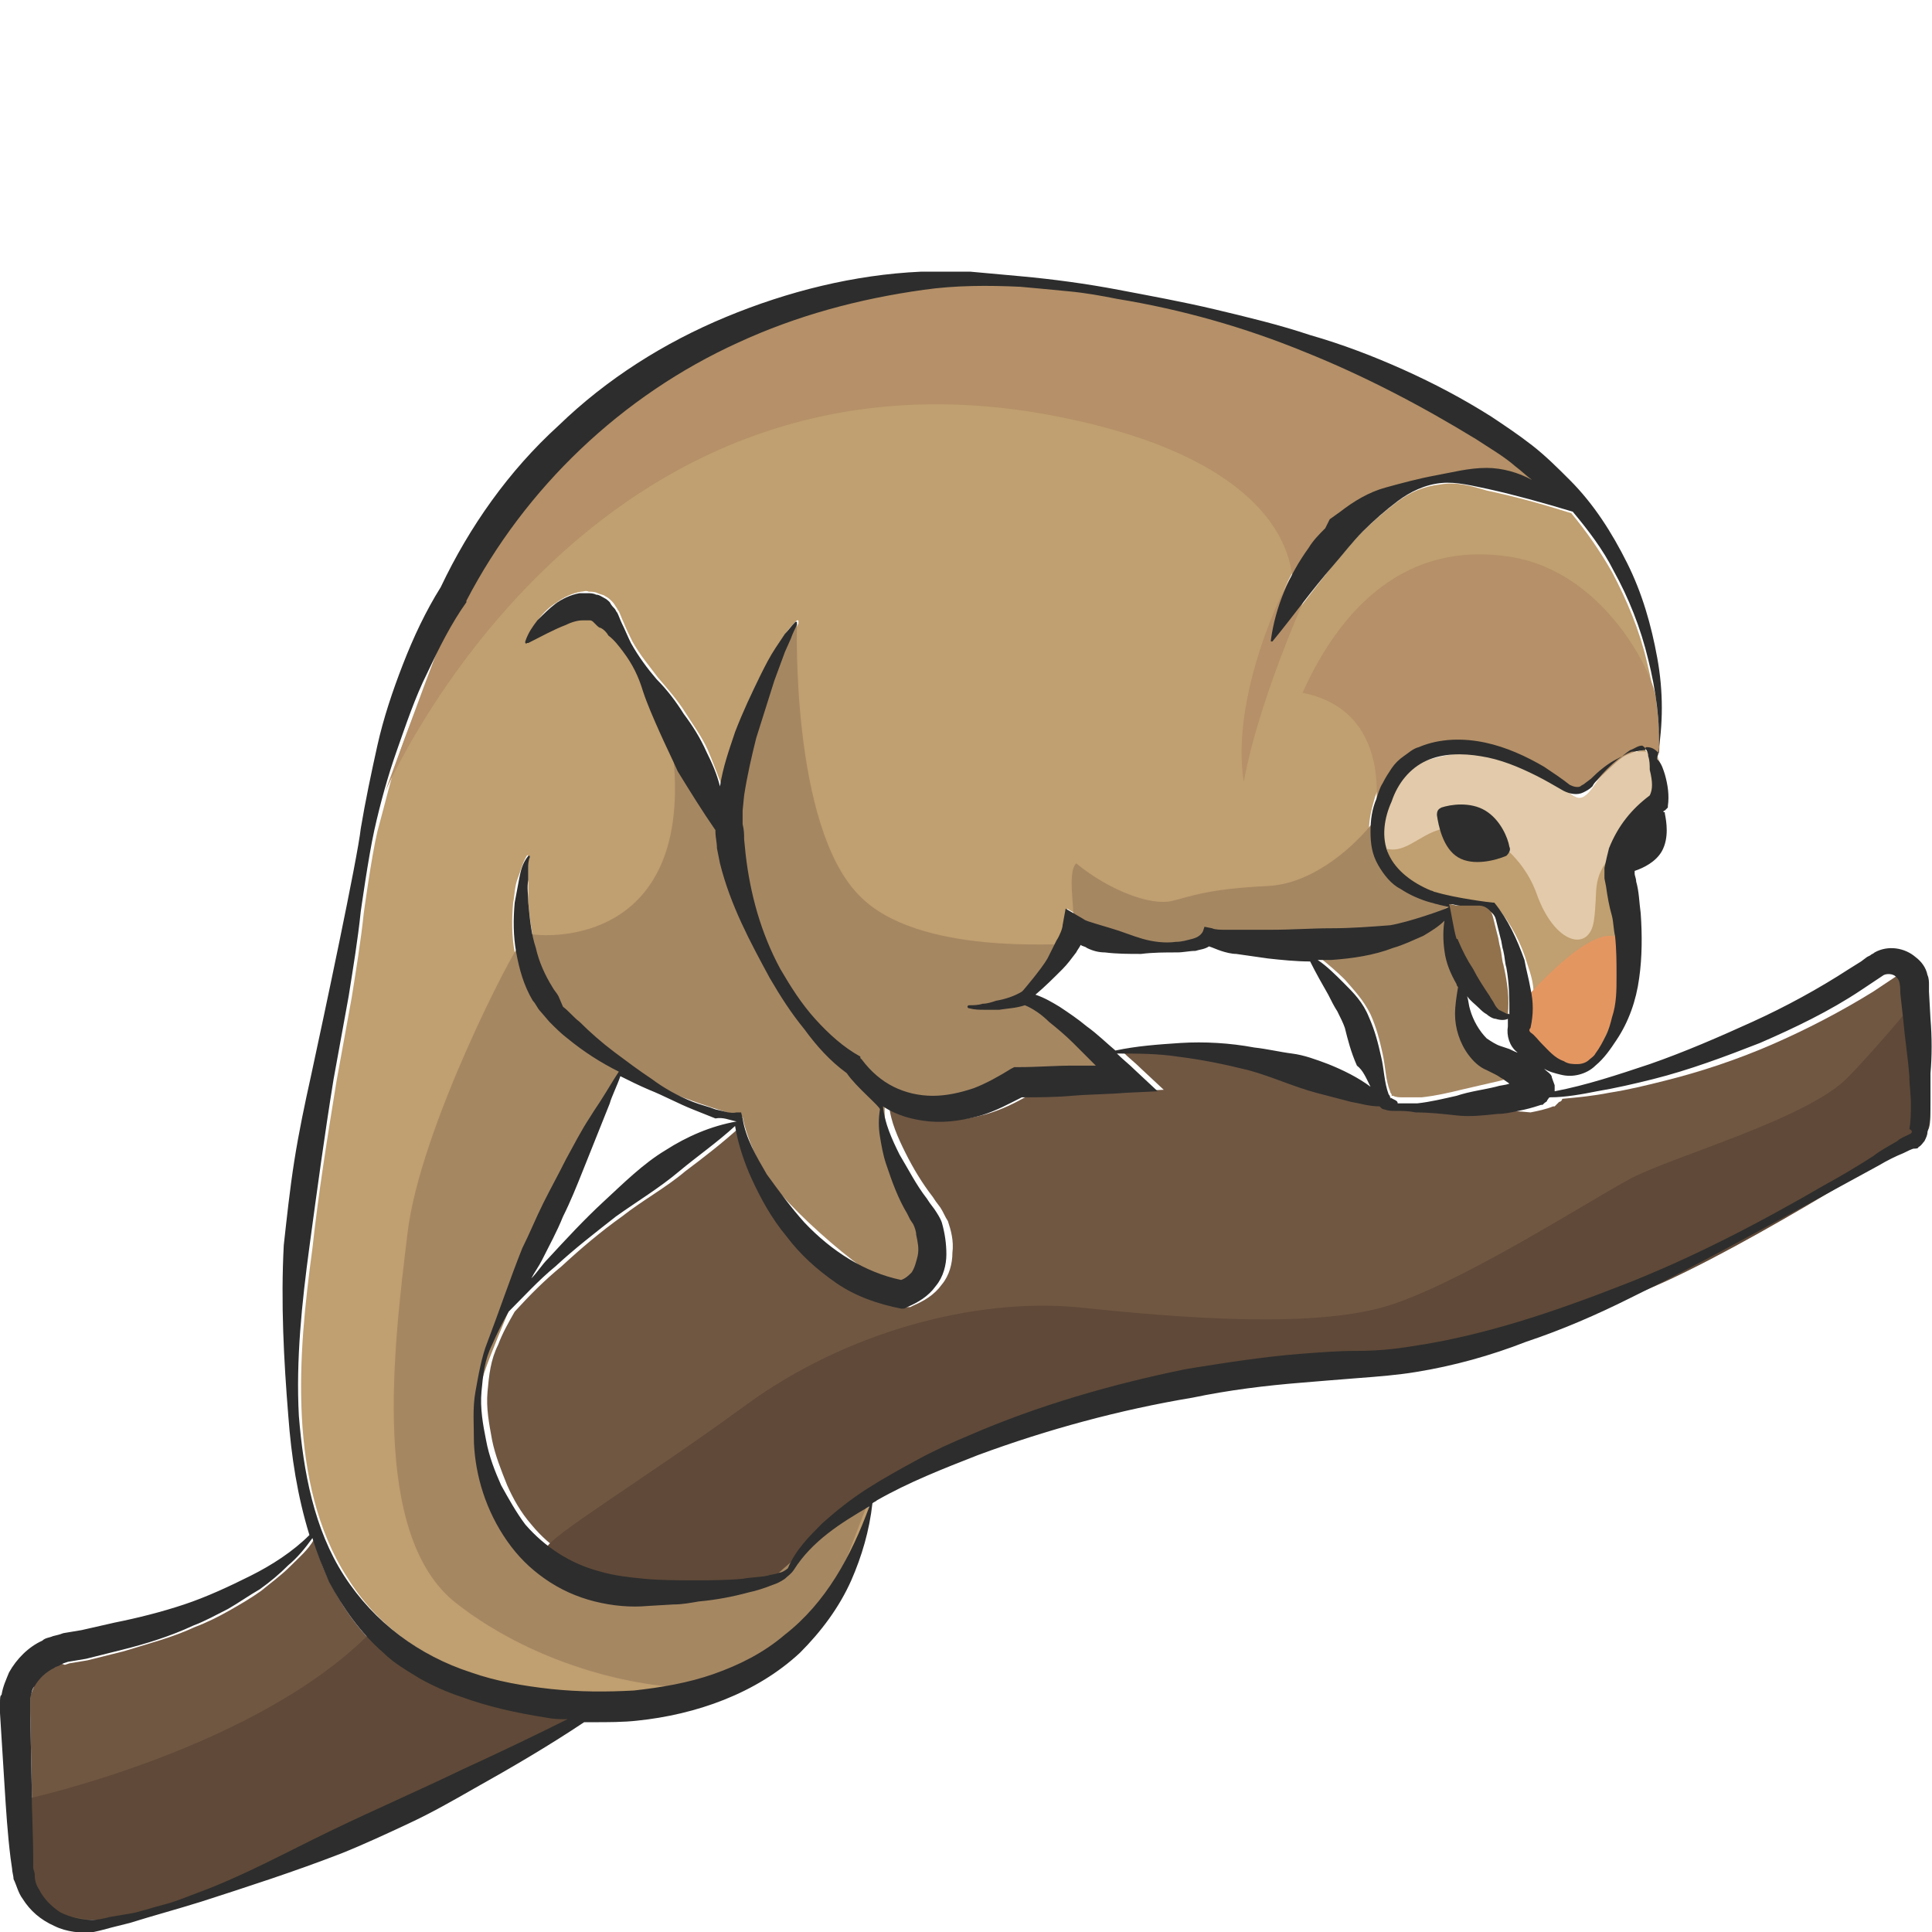 <?xml version="1.0" encoding="utf-8"?>
<!-- Generator: Adobe Illustrator 23.0.0, SVG Export Plug-In . SVG Version: 6.00 Build 0)  -->
<svg version="1.1" id="Layer_1" xmlns="http://www.w3.org/2000/svg" xmlns:xlink="http://www.w3.org/1999/xlink" x="0px" y="0px"
	 viewBox="0 0 128 128" style="enable-background:new 0 0 128 128;" xml:space="preserve">
<style type="text/css">
	.st0{fill:#D3B48C;}
	.st1{fill:#705742;}
	.st2{fill:#C09F70;}
	.st3{fill:#A58762;}
	.st4{fill:#E2CAAA;}
	.st5{fill:#E49661;}
	.st6{fill:#2D2D2D;}
	.st7{fill:#604938;}
	.st8{fill:#B59068;}
	.st9{fill:#91724D;}
</style>
<g>
	<path class="st0" d="M126.7,75.1c0,0,0.1,0,0.1,0C126.8,75,126.7,75.1,126.7,75.1C126.7,75.1,126.7,75.1,126.7,75.1z"/>
	<path class="st1" d="M2,113.4l0.1,4.9c0,1.6,0.1,3.2,0.1,4.9l0,0.5c0,0.2,0,0.3,0.1,0.5c0.1,0.3,0.2,0.7,0.3,1
		c0.3,0.6,0.8,1.1,1.4,1.5c0.6,0.4,1.3,0.6,2.1,0.5c0.4,0,0.8-0.1,1.2-0.2l1.2-0.2c0.8-0.2,1.6-0.4,2.3-0.6c0.8-0.2,1.5-0.5,2.3-0.8
		c3-1.1,5.9-2.7,8.8-4.1c2.9-1.4,5.8-2.8,8.8-4.1c2.3-1.1,4.6-2.1,7-3.2c-0.5,0-0.9-0.1-1.4-0.1c-1.9-0.2-3.9-0.7-5.7-1.4
		c-0.9-0.3-1.8-0.8-2.7-1.2c-0.9-0.5-1.7-1.1-2.4-1.7c-1.5-1.3-2.7-2.9-3.6-4.7c-0.5-0.9-0.8-1.9-1.1-2.9c-0.4,0.7-1,1.2-1.6,1.8
		c-0.6,0.6-1.3,1.1-1.9,1.6c-0.7,0.5-1.4,0.9-2.1,1.3c-0.7,0.4-1.5,0.8-2.3,1.1c-1.5,0.7-3.1,1.1-4.7,1.6c-0.8,0.2-1.6,0.4-2.4,0.6
		l-1.2,0.2l-0.3,0.1L4,110.2c-0.1,0-0.3,0.1-0.4,0.2c-0.5,0.3-1,0.7-1.3,1.2c-0.1,0.3-0.2,0.5-0.3,0.8c0,0.1,0,0.3,0,0.4l0,0.2
		L2,113.4z"/>
	<path class="st2" d="M109.1,43.8c-0.5-2.1-1.3-4-2.3-5.9c-0.8-1.4-1.7-2.7-2.7-3.9c-1.9-0.6-3.7-1.1-5.6-1.5c-1-0.3-2-0.6-3.1-0.4
		c-1,0.1-2,0.5-2.9,1.2c-0.8,0.6-1.6,1.3-2.3,2c-0.7,0.7-1.3,1.5-2,2.3c-1.3,1.6-2.5,3.3-4,5c0,0-0.1,0-0.1,0c0,0,0-0.1,0-0.1
		c0.3-2.2,1.2-4.3,2.5-6.1c0.4-0.4,0.7-0.9,1.1-1.3l0.6-0.6l0.7-0.5c0.9-0.7,1.9-1.3,3-1.6c1.1-0.3,2.2-0.6,3.3-0.8
		c1.1-0.2,2.2-0.5,3.4-0.5c1.1,0,2.1,0.4,3,0.8c-0.4-0.3-0.7-0.6-1.1-0.9c-0.8-0.6-1.7-1.2-2.6-1.8c-3.6-2.2-7.4-4.2-11.4-5.8
		c-4-1.6-8.2-2.8-12.4-3.5c-1.1-0.2-2.1-0.3-3.2-0.5c-1.1-0.1-2.2-0.2-3.2-0.3c-2.2-0.1-4.3-0.1-6.4,0.2c-4.3,0.5-8.4,1.7-12.3,3.5
		c-7.8,3.5-14.1,9.6-18,17.1l0,0.1l0,0c-1,1.4-1.8,3.1-2.6,4.7c-0.7,1.7-1.4,3.4-2,5.1c-0.6,1.7-1,3.5-1.5,5.3
		c-0.4,1.7-0.9,5.4-0.9,5.4c-0.2,1.9-0.5,3.7-0.8,5.6l-1,5.5c-0.6,3.7-1.2,7.4-1.6,11.1c-0.5,3.7-0.9,7.4-0.7,11.2
		c0.2,3.7,1,7.5,3,10.6c1.9,3.1,4.9,5.3,8.4,6.4c1.7,0.6,3.5,0.9,5.3,1.1c1.8,0.2,3.6,0.3,5.5,0.1c1.8-0.1,3.6-0.5,5.3-1.1
		c1.7-0.6,3.3-1.4,4.7-2.6c2.6-2.1,4.4-5.2,5.4-8.6c-1.9,1.1-3.8,2.4-5,4.2c-0.1,0.3-0.4,0.4-0.6,0.6c-0.2,0.2-0.5,0.3-0.8,0.4
		c-0.5,0.2-1.1,0.4-1.6,0.5c-1.1,0.3-2.2,0.5-3.3,0.6c-0.6,0.1-1.1,0.1-1.7,0.2l-1.7,0.1c-1.2,0-2.4-0.1-3.5-0.3
		c-1.2-0.3-2.3-0.8-3.3-1.5c-1-0.7-1.9-1.6-2.5-2.5c-1.4-1.9-2-4.2-2.2-6.5c-0.1-1.1,0-2.2,0.1-3.4s0.3-2.2,0.8-3.3
		c0.8-2,1.4-4.1,2.3-6.2c0.4-1,0.9-2,1.4-3c0.5-1,1-2,1.5-2.9c0.5-1,1.1-1.9,1.6-2.8c0.3-0.5,0.6-0.9,0.9-1.4c0.2-0.3,0.7-1.1,1-1.6
		c-1.2-0.6-2.3-1.3-3.4-2.2c-0.4-0.3-0.8-0.7-1.2-1.1L35.7,67c-0.2-0.2-0.3-0.5-0.5-0.7c-0.6-1-0.9-2.1-1.1-3.2
		c-0.2-1.1-0.2-2.2-0.1-3.3c0.1-0.5,0.1-1.1,0.3-1.6c0.2-0.5,0.3-1,0.6-1.5c0,0,0.1-0.1,0.1,0c0,0,0,0.1,0,0.1l0,0
		C35,57,35,57.3,35,57.5c0,0.3,0,0.5,0,0.8c0,0.5,0,1,0,1.5c0.1,1,0.2,2,0.5,3c0.2,1,0.6,1.8,1.1,2.6c0.1,0.2,0.3,0.4,0.4,0.6
		l0.5,0.5c0.4,0.3,0.7,0.7,1.1,1c0.7,0.7,1.5,1.3,2.3,2c0.8,0.6,1.6,1.3,2.5,1.8c0.9,0.6,1.8,1.1,2.7,1.5c0.5,0.2,1,0.4,1.5,0.5
		c0.5,0.1,1,0.3,1.4,0.2l0.3,0l0.1,0.4c0.2,1.3,0.9,2.6,1.6,3.7c0.7,1.2,1.6,2.2,2.5,3.2c1.8,1.9,4,3.3,6.4,3.8
		c0.3-0.1,0.5-0.3,0.7-0.5c0.2-0.3,0.4-0.7,0.4-1.1c0.1-0.4,0-0.9-0.1-1.4c-0.1-0.2-0.2-0.5-0.2-0.7l-0.2-0.3l-0.2-0.4
		c-0.6-1.1-1.1-2.2-1.4-3.3c-0.2-0.6-0.3-1.2-0.4-1.8c-0.1-0.6-0.1-1.2,0-1.8c0-0.3-1.6-1.5-2.2-2.4c-1.1-0.8-2-1.9-2.8-2.9
		c-0.8-1.1-1.6-2.2-2.3-3.4c-1.4-2.4-2.7-4.8-3.3-7.6l-0.2-1c0-0.4-0.1-0.7-0.1-1.1v-0.1c-0.9-1.3-1.7-2.5-2.5-3.9
		c-0.5-0.8-0.8-1.7-1.2-2.6c-0.4-0.9-0.8-1.8-1.1-2.7c-0.3-0.9-0.7-1.8-1.3-2.6c-0.3-0.4-0.6-0.7-1-1.1c-0.2-0.2-0.4-0.3-0.5-0.5
		c-0.1-0.1-0.2-0.2-0.3-0.2c-0.1-0.1-0.2-0.1-0.2-0.2C39.3,41,39.3,41,39.2,41c0,0-0.1,0-0.1,0c0,0-0.1,0-0.2,0c-0.1,0-0.1,0-0.2,0
		c-0.3,0-0.7,0.1-1.1,0.3c-0.8,0.3-1.7,0.8-2.5,1.2l-0.1,0c0,0-0.1,0-0.1,0c0,0,0,0,0-0.1c0.2-0.6,0.5-1,0.8-1.4
		c0.3-0.4,0.7-0.8,1.2-1.1c0.4-0.3,1-0.6,1.6-0.7c0.2,0,0.3-0.1,0.5,0c0.2,0,0.4,0,0.6,0.1c0.2,0.1,0.4,0.1,0.5,0.2
		c0.2,0.1,0.3,0.2,0.4,0.3c0.1,0.1,0.2,0.2,0.3,0.4c0.1,0.1,0.1,0.2,0.2,0.3c0.1,0.2,0.2,0.5,0.3,0.7c0.2,0.5,0.4,0.9,0.6,1.3
		c0.5,0.9,1.1,1.6,1.7,2.4c0.6,0.7,1.3,1.5,1.8,2.3c0.5,0.8,1.1,1.6,1.5,2.5c0.3,0.7,0.6,1.5,0.9,2.3c0.2-1.2,0.6-2.4,1-3.6
		c0.5-1.3,1-2.6,1.7-3.8c0.3-0.6,0.7-1.2,1-1.8c0.2-0.3,0.4-0.6,0.6-0.9c0.2-0.3,0.4-0.5,0.7-0.8c0,0,0.1,0,0.1,0c0,0,0,0.1,0,0.1
		l0,0.1c-0.1,0.2-0.3,0.6-0.4,0.9L52,43.3l-0.7,1.9c-0.4,1.3-0.9,2.5-1.2,3.8c-0.3,1.3-0.7,2.6-0.8,3.8l-0.1,1l0,0.9
		c0,0.3,0,0.6,0.1,1l0.1,1c0.4,2.6,1.1,5.2,2.3,7.6c0.6,1.2,1.4,2.3,2.3,3.3c0.9,1,1.9,1.9,3,2.5l0.1,0l0.1,0.1
		c0.6,0.7,1.3,1.4,2.1,1.8c0.8,0.4,1.7,0.6,2.6,0.6c0.9,0,1.8-0.2,2.7-0.5c0.9-0.3,1.7-0.8,2.5-1.3l0.2-0.1l0.3,0
		c1.2,0,2.4-0.1,3.6-0.1c0.5,0,1,0,1.5,0c-0.5-0.5-1-1-1.5-1.5c-0.5-0.5-1-1-1.6-1.4c-0.5-0.4-1-0.8-1.6-1.1
		c-0.6,0.2-1.2,0.3-1.7,0.3c-0.3,0-0.6,0-1,0c-0.3,0-0.6,0-1-0.1c0,0-0.1-0.1-0.1-0.1c0,0,0.1-0.1,0.1-0.1l0,0c0.2,0,0.6,0,0.9-0.1
		c0.3-0.1,0.6-0.1,0.9-0.2c0.6-0.2,1.2-0.4,1.7-0.6l0.1-0.1c0,0,1.2-1.4,1.6-2.1c0.2-0.4,0.4-0.8,0.6-1.2c0.2-0.4,0.4-0.8,0.4-1
		l0.2-1.1l1.2,0.7c0.1,0.1,0.5,0.2,0.8,0.3l1,0.3c0.7,0.2,1.4,0.5,2.1,0.7c0.7,0.2,1.5,0.3,2.2,0.2c0.4,0,0.7-0.1,1.1-0.2
		s0.6-0.3,0.7-0.5l0.1-0.3l0.5,0.1c0.2,0,0.6,0.1,0.9,0.1l1,0l2,0c1.3,0,2.6-0.1,4-0.1c1.3,0,2.6-0.1,3.9-0.2
		c1.3-0.1,2.6-0.3,3.8-0.9h0c0,0,0.1,0,0.1,0c0,0,0,0.1,0,0.1c0,0.1-0.1,0.1-0.1,0.1c0.2,0.6,0.5,1.2,0.7,1.7
		c-0.2-0.6-0.4-2.1-0.5-2.3c0.2,0,0.4,0.1,0.6,0.1c-0.6-0.1-1.1-0.2-1.7-0.3c-0.1,0-0.3-0.1-0.4-0.1c-0.7-0.2-1.4-0.5-2-0.9
		c-0.6-0.4-1.2-1-1.5-1.6c-0.4-0.7-0.5-1.5-0.5-2.2c0-0.8,0.2-1.5,0.4-2.2c0.1-0.3,0.3-0.7,0.4-1c0.2-0.3,0.4-0.6,0.6-1
		c0.3-0.3,0.5-0.6,0.8-0.8c0.3-0.2,0.6-0.5,1-0.6c1.4-0.7,3-0.6,4.4-0.3c1.4,0.3,2.7,0.9,3.9,1.6c0.6,0.3,1.2,0.8,1.7,1.2
		c0.2,0.1,0.4,0.2,0.7,0.1c0.1,0,0.2-0.1,0.3-0.2l0.4-0.3c0.5-0.5,1.1-0.9,1.7-1.3c0.3-0.2,0.6-0.3,1-0.5c0.3-0.1,0.6-0.2,0.9-0.1
		c0,0,0-0.1,0-0.1c0,0,0.1-0.1,0.1-0.1c0.3,0,0.6,0.2,0.8,0.4C109.9,47.9,109.6,45.8,109.1,43.8z M109,49.7L109,49.7
		C109,49.7,109,49.7,109,49.7c-0.3,0-0.6,0.1-0.9,0.3c-0.3,0.2-0.6,0.4-0.8,0.6c-0.5,0.4-1,0.9-1.4,1.4c-0.1,0.1-0.2,0.2-0.3,0.4
		c-0.2,0.2-0.4,0.3-0.6,0.4c-0.4,0.2-0.9,0.1-1.3-0.1c-0.6-0.4-1.1-0.7-1.8-1c-1.2-0.6-2.4-1.1-3.7-1.3c-1.3-0.2-2.6-0.2-3.6,0.3
		c-1.1,0.5-1.8,1.5-2.3,2.7c-0.5,1.2-0.7,2.5-0.2,3.5c0.5,1.1,1.6,1.9,2.8,2.4c0.1,0,0.2,0.1,0.3,0.1c1.2,0.5,2.4,0.7,3.7,0.9
		c-0.3,0-0.5,0-0.8,0c0.1,0,0.1,0,0.2,0c0.4,0,0.8,0.3,0.9,0.7c-0.1-0.3-0.1-0.5-0.2-0.8v0c0-0.1,0-0.1,0.1-0.1c0,0,0.1,0,0.1,0
		c0.9,1.1,1.6,2.4,2,3.8c0.2,0.6,0.4,1.2,0.4,1.9c0.1,0.8,0.1,1.7,0,2.6c0,0.1,0,0.2,0,0.3c0.2,0.2,0.4,0.5,0.7,0.7
		c0.4,0.5,0.9,0.9,1.5,1.2c0.3,0.1,0.6,0.2,0.9,0.2c0.3,0,0.6-0.2,0.8-0.3c0.2-0.1,0.3-0.3,0.4-0.4c0.3-0.3,0.5-0.7,0.7-1.2
		c0.2-0.4,0.3-0.8,0.4-1.2c0.2-0.9,0.3-1.8,0.3-2.7c0-0.9,0-1.8-0.1-2.7c0-0.4-0.1-0.9-0.2-1.3c-0.1-0.7-0.2-1.3-0.4-2l-0.1-0.5
		c0-0.2,0-0.5,0-0.7c0-0.5,0.1-0.9,0.3-1.3c0.6-1.5,1.5-2.6,2.7-3.5c0.1-0.5,0.2-1,0.2-1.4c0-0.3,0-0.6-0.1-0.9
		C109.3,50.1,109.2,49.9,109,49.7z M99.8,56.6c-0.6,0.2-2.1,0.7-3.2,0.1c-1-0.6-1.3-2.1-1.4-2.8c0-0.2,0.1-0.4,0.3-0.5
		c0.6-0.1,1.9-0.4,2.9,0.2c1,0.6,1.4,1.8,1.6,2.4C100.1,56.3,100,56.5,99.8,56.6z"/>
	<path class="st1" d="M99.6,73.7c-0.9,0.1-1.8,0.1-2.7,0.1c-0.9,0-1.8-0.1-2.7-0.2c-0.5,0-0.9,0-1.4-0.1c-0.2,0-0.5,0-0.7-0.1
		c-0.1,0-0.1,0-0.2-0.1c0,0-0.1-0.1-0.1-0.1l0,0c-0.6-0.1-1.3-0.2-1.9-0.3c-0.8-0.2-1.6-0.4-2.3-0.6c-1.5-0.4-3-1.1-4.5-1.5
		c-1.5-0.4-3.1-0.7-4.7-0.9c-1.3-0.2-2.6-0.2-4-0.2c0.4,0.4,0.8,0.7,1.2,1.1l1.5,1.4l-2.1,0.1c-1.2,0.1-2.4,0.1-3.6,0.2
		c-1.1,0-2.2,0.1-3.3,0.1c-0.9,0.5-1.7,0.9-2.7,1.2c-1.1,0.3-2.2,0.5-3.4,0.4c-1.1-0.1-2.2-0.4-3.1-1c0,0,0,0,0,0l0,0
		c0.1,1.1,0.6,2.2,1.1,3.2c0.5,1,1.1,2,1.8,2.9l0.2,0.3l0.3,0.4c0.2,0.3,0.3,0.6,0.5,0.9c0.2,0.6,0.4,1.3,0.3,2.1
		c0,0.7-0.2,1.5-0.7,2.1c-0.5,0.7-1.2,1.1-1.9,1.4l-0.2,0.1l-0.2,0c-1.6-0.2-3.1-0.8-4.3-1.7c-1.3-0.8-2.4-1.9-3.3-3
		c-0.9-1.2-1.7-2.4-2.3-3.8c-0.5-1.1-0.9-2.3-1.1-3.5c-1.2,1.1-2.5,2.1-3.7,3c-1.3,1.1-2.8,1.9-4.2,3c-1.4,1-2.7,2.1-4,3.3
		c-1.1,0.9-2.1,1.9-3.1,3c-0.4,0.7-0.8,1.4-1.1,2.2c-0.5,1-0.6,2-0.7,3.1c-0.1,1.1,0.1,2.1,0.3,3.2c0.2,1,0.6,2,1,3
		c0.4,0.9,0.9,1.8,1.6,2.6c1.3,1.6,3,2.6,4.9,3.1c1,0.3,2,0.4,3,0.5c1.1,0,2.2,0.1,3.3,0.1c1.1,0,2.2,0,3.2-0.1
		c0.5,0,1.1-0.1,1.6-0.2c0.3,0,0.5-0.1,0.8-0.2c0.2-0.1,0.5-0.2,0.6-0.3c0.5-1.1,1.4-2.1,2.3-2.9c0.9-0.9,1.9-1.6,3-2.3
		c1.1-0.7,2.1-1.3,3.3-1.9c1.1-0.6,2.2-1.1,3.4-1.6c4.6-2,9.5-3.4,14.4-4.4c2.5-0.5,5-0.8,7.5-1c1.3-0.1,2.5-0.1,3.8-0.2
		c1.2,0,2.4-0.1,3.6-0.3c4.8-0.7,9.5-2.3,14.1-4.1c4.6-1.8,9-4.1,13.3-6.6c1.1-0.6,2.1-1.3,3.2-1.9c0.5-0.3,1.1-0.7,1.6-1
		c0.3-0.2,0.5-0.3,0.9-0.5c0,0,0,0,0.1,0c0,0,0.1-0.2,0.1-0.3c0.1-0.5,0.1-1.1,0.1-1.7c0-0.6-0.1-1.2-0.1-1.8
		c-0.1-1.2-0.2-2.4-0.3-3.7l-0.2-1.8c-0.1-0.8-0.1-0.9-0.3-1.1c-0.2-0.2-0.6-0.2-0.8-0.1l-1.5,1c-2.1,1.3-4.4,2.5-6.7,3.5
		c-2.3,1-4.7,1.8-7.1,2.4c-1.2,0.3-2.4,0.6-3.7,0.8c-1,0.2-2,0.3-3.1,0.4c0,0.1-0.1,0.2-0.2,0.2c-0.1,0.1-0.1,0.1-0.2,0.2l-0.1,0.1
		l-0.1,0c-0.5,0.2-1,0.3-1.5,0.4C100.5,73.6,100,73.6,99.6,73.7z"/>
	<path class="st3" d="M94.4,61.8c-0.6,0.4-1.3,0.6-2,0.8c-1.4,0.4-2.7,0.7-4.1,0.8c-0.3,0-0.6,0-0.9,0c0.6,0.5,1.2,1,1.7,1.5
		c0.6,0.7,1.2,1.3,1.7,2.3c0.4,0.9,0.6,1.7,0.8,2.6c0.2,0.9,0.2,1.8,0.5,2.5c0,0.1,0.1,0.2,0.1,0.2l0,0.1c0,0,0,0,0,0c0,0,0,0,0.1,0
		c0.2,0.1,0.4,0.1,0.6,0.1c0.4,0,0.9,0,1.3,0c0.9-0.1,1.8-0.3,2.6-0.5c0.9-0.2,1.7-0.4,2.6-0.6c0.3-0.1,0.6-0.1,0.9-0.2
		c-0.1-0.1-0.3-0.2-0.4-0.3c-0.2-0.1-0.3-0.2-0.5-0.3l-0.6-0.3c-0.4-0.3-0.9-0.6-1.2-1c-0.6-0.8-0.9-1.8-0.9-2.7
		c0-0.6,0-1.2,0.2-1.8c0-0.1-0.1-0.2-0.1-0.2c-0.4-0.7-0.7-1.4-0.8-2.2c-0.1-0.6-0.1-1.3,0-2C95.3,61.2,94.8,61.6,94.4,61.8z"/>
	<path class="st4" d="M95.6,54.9c2.3-0.6,5.2,1.5,6.2,4.3c1.2,3.4,3.5,3.9,3.8,1.8s-0.2-2.7,1.2-4.4s4.1-2.9,3.6-4s-0.2-2.4-0.8-2.7
		c-0.7-0.2-2-0.2-2.9,0.7c-0.9,0.9-1.5,2.6-2.3,2.2c-0.8-0.3-1.6-2.1-4.3-2.8c-2.6-0.6-7,0.3-7.9,1.8c-0.9,1.5-2.2,3.6-0.7,4.3
		S93.9,55.3,95.6,54.9z"/>
	<path class="st5" d="M100.9,66.3c0.2-0.1,5.9-6.9,7-3.2c-0.3,3-2,7.6-3.4,7.8c-1.3,0.2-3.1-1-3.4-2
		C100.8,67.9,100.9,66.3,100.9,66.3z"/>
	<path class="st6" d="M100,56.1c-0.1-0.6-0.6-1.8-1.6-2.4c-1-0.6-2.3-0.4-2.9-0.2c-0.2,0.1-0.3,0.2-0.3,0.5c0.1,0.7,0.4,2.2,1.4,2.8
		c1,0.6,2.5,0.2,3.2-0.1C100,56.5,100.1,56.3,100,56.1z"/>
	<path class="st7" d="M36.2,102.6c0-0.7,6.5-4.6,13.2-9.5s15.2-7.1,21.9-6.5c6.7,0.7,16,1.5,21-0.2c5-1.7,12.9-6.8,15.7-8.3
		c2.8-1.5,11.9-4,14.5-6.8c2.7-2.8,5-5.8,4.7-5.3c-0.3,0.5,1.2,8.3,0.5,8.9c-0.7,0.6-14,9-19.8,11c-5.8,2-17.8,5.7-26.2,5.5
		s-22.2,5.8-26.1,8.7c-2,1.4-3.5,4-3.5,4s-7.8,1.9-10.6,1.2C37,104.5,36.2,102.6,36.2,102.6z"/>
	<path class="st3" d="M52.8,41.4c0,0-0.4,13.3,4.1,17.9c3.9,4.1,13.7,3.1,13.4,3.3s-1.6,3.2-3.2,3.5c1.7,0.3,6.4,3.2,6.6,4.3
		c-2.5,0.6-7.1,1.1-7.3,1.2c-0.2,0.1-3.8,2.9-6,1.7c-2.2-1.3-4-2.9-4.1-2.9s-4.6-4.7-6-7.9c-1.4-3.2-2.4-8.3-1.8-11s3-7.9,3.1-8.3
		C51.9,42.9,52.8,41.4,52.8,41.4z"/>
	<path class="st8" d="M91.1,53.9c0,0,1.3-6.8-4.8-8c2.6-5.8,7-10.1,13.8-9c6.2,1,9.4,7.7,9.6,9.3c0.2,1.6,0.4,3.7,0.1,3.9
		c-0.7-0.7-1.2-0.4-2-0.1c-0.8,0.3-2.6,2.6-3.3,2.5c-0.7-0.1-1.9-1.3-4.4-2.4c-2.5-1.1-5.3-0.6-6.2-0.1S91.1,53.9,91.1,53.9z"/>
	<path class="st3" d="M34.9,61.8C34.7,62,46,63.6,44.6,50c3.2,3.3,3.6,5.7,3.9,7c0.3,1.3,2.6,7.1,3.8,8.8s6.4,6.9,6.4,6.9
		s-0.7,2.3,1.8,6.7c1.3,2.7,1,6.1-0.6,6.1c-1.8-0.2-8.1-5.7-9.3-7.9s-1.4-3.6-1.4-3.6S45.6,73,43.6,72c-2-1-6.5-4.3-7.3-5.8
		C35.5,64.6,34.9,61.8,34.9,61.8z"/>
	<path class="st3" d="M34.5,62.5c-0.4,0.2-6.7,12.3-7.5,19.2c-0.9,7.4-2.5,20,3.2,24.5c5.5,4.3,12.6,5.8,16.5,5.6s8.1-5.2,8.1-5.2
		l2.8-7.3c0,0-6,4.7-6.5,5.4s-3.6,1-5.5,1c-1.9,0.1-6.2-0.7-8.5-1.7c-2.3-1-3.6-3.6-4.5-5.4c-0.8-1.9-0.9-5.8-0.7-7
		c0.2-1.2,3.1-7.7,3.5-8.8c0.3-1,5.9-12.2,5.9-12.2s-5.2-4.2-5.8-5.3S34.5,62.5,34.5,62.5z"/>
	<path class="st3" d="M91.4,53.8c0.1,0.2-3.3,4.7-7.4,4.9s-5.1,0.7-6.4,1c-1.4,0.3-4.1-0.7-6.3-2.5c-0.7,0.7,0.1,3.7-0.3,4.4
		c1.2,0.4,6.3,1.9,8.9,0.6c2.6,0.1,13.4-0.4,13.4-0.4l3-2c-1.5-0.1-3.1-1.2-3.8-2.1s-1.3-2.3-1.2-2.8C91.3,54.4,91.4,53.8,91.4,53.8
		z"/>
	<path class="st7" d="M1.7,119.2c0,0,15.7-3.4,23.2-11.4c3.4,3.1,12.5,6.3,13.9,5.8c-3.1,1.8-13.3,7.1-13.7,7.2
		c-0.4,0.1-14.4,6.2-16.8,6.4s-5.4-0.3-5.8-1.6S1.7,119.2,1.7,119.2z"/>
	<path class="st8" d="M85.5,38.3c-0.3,0.3-4,7.7-3.1,13.5c1.1-6,4.8-14,5-14.1S85.5,38.3,85.5,38.3z"/>
	<path class="st8" d="M25.5,52.5c0,0,13.3-31.1,44.6-24.9c17.2,3.4,15.5,11.8,15.5,11.8s3.4-6.8,9.8-7.8c3.2-0.5,9.8,1.5,9.5,1.6
		c-0.3,0.1-10.8-10.2-27.5-13.3c-8.1-1.5-19.3-3.1-31.5,3.3C39.7,27,31.5,37.2,31.1,37.8C30.6,38.5,25.5,52.5,25.5,52.5z"/>
	<path class="st6" d="M127.9,67.5l-0.1-1.8l0-0.5c0-0.1,0-0.4-0.1-0.6c-0.1-0.5-0.4-0.9-0.8-1.2c-0.7-0.6-1.8-0.8-2.7-0.3
		c-0.1,0.1-0.2,0.1-0.3,0.2l-0.2,0.1l-0.4,0.3l-0.8,0.5c-2,1.3-4.2,2.5-6.4,3.5c-2.2,1-4.5,2-6.8,2.8c-2.1,0.7-4.2,1.4-6.3,1.8
		c0,0,0-0.1,0-0.1c0-0.1,0-0.2,0-0.3c-0.1-0.3-0.2-0.5-0.2-0.6c-0.1-0.2-0.3-0.3-0.4-0.4c0,0-0.1-0.1-0.1-0.1
		c0.3,0.2,0.7,0.3,1.1,0.4c0.4,0.1,0.8,0.1,1.2,0c0.4-0.1,0.8-0.3,1.1-0.6c0.6-0.5,1-1.1,1.4-1.7c0.8-1.2,1.3-2.6,1.5-4.1
		c0.2-1.4,0.2-2.9,0.1-4.3c-0.1-0.7-0.1-1.4-0.3-2.1c0-0.2-0.1-0.4-0.1-0.5c0-0.1,0-0.2,0-0.2c0.6-0.2,1.4-0.6,1.8-1.3
		c0.5-0.9,0.3-2,0.2-2.5c0-0.1,0-0.1-0.1-0.1c0,0,0-0.1,0.1-0.1l0.2-0.2l0-0.1c0.1-0.7,0-1.4-0.2-2.1c-0.1-0.3-0.2-0.7-0.5-1
		c0,0,0,0,0-0.1c0.2-1.1,0.3-2.2,0.3-3.3c0-1.1-0.1-2.2-0.3-3.3c-0.4-2.2-1-4.3-2-6.3c-1-2-2.2-3.9-3.8-5.5
		c-0.8-0.8-1.6-1.6-2.5-2.3c-0.9-0.7-1.8-1.3-2.7-1.9c-1.9-1.2-3.8-2.2-5.8-3.1c-2-0.9-4.1-1.7-6.2-2.3c-2.1-0.7-4.2-1.2-6.3-1.7
		c-2.1-0.5-4.3-0.9-6.4-1.3c-2.1-0.4-4.3-0.7-6.5-0.9c-1.1-0.1-2.2-0.2-3.3-0.3c-1.1,0-2.2,0-3.3,0c-4.4,0.2-8.8,1.3-12.9,3
		c-4.1,1.7-7.9,4.1-11.1,7.2c-3.3,3-5.9,6.7-7.8,10.7c-1,1.6-1.8,3.3-2.5,5.1c-0.7,1.8-1.3,3.6-1.7,5.4c-0.4,1.8-0.8,3.7-1.1,5.5
		c-0.2,1.9-2.5,12.7-3.3,16.4c-0.4,1.8-0.8,3.7-1.1,5.6c-0.3,1.9-0.5,3.8-0.7,5.6c-0.2,3.8,0,7.6,0.3,11.3c0.2,2.7,0.6,5.3,1.4,7.9
		h0l0,0c-1.1,1.1-2.5,2-3.9,2.7c-1.4,0.7-2.9,1.4-4.4,1.9c-1.5,0.5-3.1,0.9-4.6,1.2L5.4,108l-1.2,0.2l-0.3,0.1l-0.4,0.1
		c-0.2,0.1-0.5,0.1-0.7,0.3c-0.9,0.4-1.7,1.2-2.2,2.1c-0.2,0.5-0.4,0.9-0.5,1.5C0,112.3,0,112.6,0,112.8l0,0.4l0,0.3l0.3,4.8
		c0.1,1.6,0.2,3.2,0.4,4.8l0.1,0.7c0,0.2,0.1,0.5,0.1,0.7c0.2,0.4,0.3,0.9,0.6,1.3c0.5,0.8,1.2,1.4,2.1,1.8c0.8,0.4,1.8,0.5,2.6,0.4
		c0.5-0.1,0.8-0.2,1.2-0.3l1.2-0.3c1.6-0.5,3.1-0.9,4.7-1.4c3.1-1,6.2-2,9.3-3.2c1.5-0.6,3-1.3,4.5-2c1.5-0.7,2.9-1.5,4.3-2.3
		c2.5-1.4,4.9-2.8,7.3-4.4c0.2,0,0.4,0,0.6,0c1,0,2,0,2.9-0.1c3.9-0.4,7.9-1.8,10.8-4.5c1.4-1.4,2.6-3,3.4-4.8
		c0.7-1.6,1.2-3.3,1.4-5.1c0.1-0.1,0.2-0.1,0.3-0.2c2.1-1.2,4.4-2.1,6.7-3c4.6-1.7,9.4-3,14.2-3.8c2.4-0.5,4.8-0.8,7.3-1
		c1.2-0.1,2.4-0.2,3.7-0.3c1.3-0.1,2.6-0.2,3.8-0.4c2.5-0.4,5-1.1,7.3-2c2.4-0.8,4.7-1.8,6.9-2.9c4.5-2.2,8.8-4.6,13.2-7l3.3-1.8
		c0.5-0.3,1.1-0.6,1.6-0.8c0.2-0.1,0.6-0.3,0.7-0.3c0,0,0,0,0,0c0.1,0,0.3,0,0.3-0.1c0.2-0.1,0.3-0.3,0.4-0.4
		c0.1-0.2,0.2-0.4,0.2-0.6c0.2-0.7,0.2-1.3,0.2-2c0-0.6,0-1.3,0-1.9C128,70,128,68.7,127.9,67.5z M109.3,52.7
		c-1.2,0.9-2.1,2-2.7,3.5c-0.1,0.4-0.2,0.8-0.3,1.3c0,0.2,0,0.5,0,0.7l0.1,0.5c0.1,0.7,0.2,1.3,0.4,2c0.1,0.4,0.1,0.9,0.2,1.3
		c0.1,0.9,0.1,1.8,0.1,2.7c0,0.9,0,1.8-0.3,2.7c-0.1,0.4-0.2,0.8-0.4,1.2c-0.2,0.4-0.4,0.8-0.7,1.2c-0.1,0.2-0.3,0.3-0.4,0.4
		c-0.2,0.2-0.5,0.3-0.8,0.3c-0.3,0-0.6,0-0.9-0.2c-0.6-0.2-1-0.7-1.5-1.2c-0.2-0.2-0.4-0.5-0.7-0.7c-0.1-0.1-0.1-0.2,0-0.3
		c0.2-0.9,0.2-1.7,0-2.6c-0.1-0.6-0.3-1.3-0.4-1.9c-0.5-1.4-1.1-2.7-2-3.8c0,0-0.1,0-0.1,0c-0.1,0-2.5-0.3-3.8-0.7
		c-0.1,0-0.2-0.1-0.3-0.1c-1.2-0.5-2.3-1.3-2.8-2.4c-0.5-1.1-0.3-2.4,0.2-3.5c0.4-1.2,1.2-2.2,2.3-2.7c1.1-0.5,2.4-0.5,3.6-0.3
		c1.3,0.2,2.5,0.7,3.7,1.3c0.6,0.3,1.1,0.6,1.8,1c0.4,0.2,0.9,0.3,1.3,0.1c0.2-0.1,0.4-0.2,0.6-0.4c0.1-0.2,0.2-0.3,0.3-0.4
		c0.4-0.5,0.9-1,1.4-1.4c0.3-0.2,0.5-0.4,0.8-0.6c0.3-0.1,0.5-0.3,0.8-0.3c0,0,0,0,0,0l0,0c0.2,0.1,0.4,0.4,0.4,0.7
		c0.1,0.3,0.1,0.6,0.1,0.9C109.5,51.8,109.5,52.3,109.3,52.7z M92.1,72.7c0-0.1-0.1-0.2-0.1-0.2c-0.3-0.8-0.3-1.7-0.5-2.5
		c-0.2-0.9-0.4-1.7-0.8-2.6c-0.4-1-1-1.6-1.7-2.3c-0.5-0.5-1.1-1.1-1.7-1.5c0.3,0,0.6,0,0.9,0c1.4-0.1,2.8-0.3,4.1-0.8
		c0.7-0.2,1.3-0.5,2-0.8c0.5-0.3,1-0.6,1.4-1c-0.1,0.6-0.1,1.3,0,2c0.1,0.8,0.4,1.5,0.8,2.2c0,0.1,0.1,0.2,0.1,0.2
		c-0.1,0.6-0.2,1.2-0.2,1.8c0,0.9,0.3,1.9,0.9,2.7c0.3,0.4,0.7,0.8,1.2,1l0.6,0.3c0.2,0.1,0.3,0.2,0.5,0.3c0.1,0.1,0.3,0.2,0.4,0.3
		c-0.3,0.1-0.6,0.1-0.9,0.2c-0.8,0.2-1.7,0.3-2.6,0.6c-0.9,0.2-1.7,0.4-2.6,0.5c-0.4,0-0.9,0-1.3,0C92.6,72.9,92.4,72.9,92.1,72.7
		C92.2,72.8,92.1,72.8,92.1,72.7C92.1,72.8,92.1,72.8,92.1,72.7L92.1,72.7z M90.8,72C90,71.4,89,70.9,88,70.5
		c-0.8-0.3-1.6-0.6-2.4-0.7c-0.8-0.1-1.6-0.3-2.5-0.4c-1.6-0.3-3.3-0.4-4.9-0.3c-1.5,0.1-2.9,0.2-4.3,0.5c-0.6-0.5-1.2-1.1-1.9-1.6
		c-0.6-0.5-1.2-0.9-1.8-1.3c-0.5-0.3-1-0.6-1.6-0.8c0.6-0.5,1.2-1.1,1.8-1.7c0.3-0.3,0.6-0.7,0.9-1.1c0.1-0.2,0.2-0.3,0.3-0.5
		c0.1,0.1,0.3,0.1,0.4,0.2c0.4,0.2,0.8,0.3,1.2,0.3c0.8,0.1,1.6,0.1,2.4,0.1c0.8-0.1,1.6-0.1,2.4-0.1c0.4,0,0.8-0.1,1.2-0.1
		c0.3-0.1,0.6-0.1,0.9-0.3c0.3,0.1,0.5,0.2,0.8,0.3c0.3,0.1,0.7,0.2,1,0.2c0.7,0.1,1.4,0.2,2.1,0.3c0.9,0.1,1.9,0.2,2.8,0.2
		c0.4,0.8,0.8,1.5,1.2,2.2c0.2,0.4,0.4,0.8,0.6,1.1c0.2,0.4,0.4,0.8,0.5,1.1c0.2,0.8,0.4,1.6,0.8,2.5C90.3,70.9,90.5,71.4,90.8,72z
		 M97.2,60.2c0.3,0,0.6,0,0.8,0c0.1,0,0.1,0,0.2,0c0.4,0,0.8,0.3,0.9,0.7c0.1,0.4,0.2,0.8,0.3,1.2c0.1,0.3,0.1,0.6,0.2,0.9
		c0.1,0.4,0.1,0.8,0.2,1.1c0.2,1.1,0.2,2.1,0.2,3.1c-0.2-0.1-0.4-0.2-0.6-0.3c-0.1-0.1-0.2-0.2-0.3-0.4c-0.1-0.2-0.2-0.3-0.3-0.5
		c-0.4-0.6-0.8-1.2-1.1-1.8c-0.4-0.6-0.7-1.2-1-1.9c0,0,0-0.1-0.1-0.1c-0.2-0.6-0.4-2.1-0.5-2.3c0.2,0,0.4,0.1,0.6,0.1
		C96.9,60.2,97.1,60.2,97.2,60.2z M100,69.5l-0.6-0.2c-0.3-0.1-0.6-0.3-0.9-0.5c-0.5-0.5-0.9-1.2-1.1-1.9c-0.1-0.3-0.1-0.6-0.2-0.9
		c0.2,0.3,0.5,0.5,0.8,0.8c0.1,0.1,0.3,0.3,0.5,0.4c0.1,0.1,0.4,0.3,0.6,0.3c0.3,0.1,0.6,0.1,0.8,0c0,0.2,0,0.3,0,0.5
		c-0.1,0.6,0.1,1.3,0.6,1.7c0.1,0.1,0.2,0.2,0.3,0.2c0,0-0.1,0-0.1-0.1C100.4,69.7,100.2,69.6,100,69.5z M30.7,117.2
		c-2.9,1.4-5.9,2.7-8.8,4.1c-2.9,1.4-5.8,3-8.8,4.1c-0.8,0.3-1.5,0.6-2.3,0.8c-0.8,0.2-1.6,0.5-2.3,0.6L7.3,127
		c-0.4,0.1-0.8,0.2-1.2,0.2c-0.7,0-1.5-0.2-2.1-0.5c-0.6-0.4-1.1-0.9-1.4-1.5c-0.2-0.3-0.3-0.6-0.3-1c0-0.2-0.1-0.3-0.1-0.5l0-0.5
		c0-1.6-0.1-3.2-0.1-4.9L2,113.4l0-0.3v-0.2c0-0.2,0-0.3,0-0.4c0.1-0.3,0.1-0.6,0.3-0.8c0.3-0.5,0.7-0.9,1.3-1.2
		c0.1-0.1,0.3-0.1,0.4-0.2l0.2-0.1l0.3-0.1l1.2-0.2c0.8-0.2,1.6-0.4,2.4-0.6c1.6-0.4,3.2-0.9,4.7-1.6c0.8-0.3,1.5-0.7,2.3-1.1
		c0.7-0.4,1.4-0.9,2.1-1.3c0.7-0.5,1.3-1,1.9-1.6c0.6-0.5,1.1-1.1,1.6-1.8c0.3,1,0.7,2,1.1,2.9c0.9,1.7,2.1,3.4,3.6,4.7
		c0.7,0.7,1.6,1.2,2.4,1.7c0.9,0.5,1.8,0.9,2.7,1.2c1.9,0.7,3.8,1.1,5.7,1.4c0.5,0.1,0.9,0.1,1.4,0.1
		C35.4,115,33.1,116.1,30.7,117.2z M52,108.3c-1.4,1.2-3,2-4.7,2.6c-1.7,0.6-3.5,0.9-5.3,1.1c-1.8,0.1-3.6,0.1-5.5-0.1
		c-1.8-0.2-3.6-0.5-5.3-1.1c-3.4-1.1-6.4-3.3-8.4-6.4c-2-3.1-2.7-6.9-3-10.6c-0.2-3.7,0.2-7.5,0.7-11.2c0.5-3.7,1-7.4,1.6-11.1
		l1-5.5c0.3-1.9,0.6-3.7,0.8-5.6c0,0,0.5-3.6,0.9-5.4c0.4-1.8,0.9-3.6,1.5-5.3c0.6-1.7,1.2-3.5,2-5.1c0.8-1.7,1.6-3.3,2.6-4.7l0,0
		l0-0.1c3.9-7.5,10.3-13.6,18-17.1c3.9-1.8,8-2.9,12.3-3.5c2.1-0.3,4.3-0.3,6.4-0.2c1.1,0.1,2.2,0.2,3.2,0.3
		c1.1,0.1,2.2,0.3,3.2,0.5c4.3,0.7,8.5,1.9,12.4,3.5c4,1.6,7.8,3.6,11.4,5.8c0.9,0.6,1.8,1.1,2.6,1.8c0.4,0.3,0.7,0.6,1.1,0.9
		c-0.9-0.5-2-0.8-3-0.8c-1.2,0-2.3,0.3-3.4,0.5c-1.1,0.2-2.2,0.5-3.3,0.8c-1.1,0.3-2.1,0.9-3,1.6l-0.7,0.5L87.8,35
		c-0.4,0.4-0.8,0.8-1.1,1.3c-1.3,1.8-2.2,3.9-2.5,6.1c0,0,0,0.1,0,0.1c0,0,0.1,0,0.1,0c1.4-1.7,2.6-3.4,4-5c0.7-0.8,1.3-1.6,2-2.3
		c0.7-0.7,1.5-1.4,2.3-2c0.8-0.6,1.8-1.1,2.9-1.2c1-0.1,2.1,0.2,3.1,0.4c1.8,0.4,3.6,0.9,5.6,1.5c1,1.2,2,2.5,2.7,3.9
		c1,1.8,1.8,3.8,2.3,5.9c0.5,2,0.8,4.1,0.7,6.2c-0.2-0.2-0.4-0.4-0.8-0.4c0,0-0.1,0-0.1,0.1c0,0,0,0.1,0,0.1c-0.3,0-0.6,0.1-0.9,0.1
		c-0.3,0.1-0.6,0.3-1,0.5c-0.6,0.3-1.2,0.8-1.7,1.3l-0.4,0.3c-0.1,0.1-0.2,0.1-0.3,0.2c-0.2,0.1-0.5,0-0.7-0.1
		c-0.5-0.4-1.1-0.8-1.7-1.2c-1.2-0.7-2.5-1.3-3.9-1.6c-1.4-0.3-3-0.3-4.4,0.3c-0.4,0.1-0.7,0.4-1,0.6c-0.3,0.2-0.6,0.5-0.8,0.8
		c-0.2,0.3-0.4,0.6-0.6,1c-0.2,0.3-0.3,0.7-0.4,1c-0.3,0.7-0.4,1.4-0.4,2.2c0,0.8,0.1,1.5,0.5,2.2c0.4,0.7,0.9,1.3,1.5,1.6
		c0.6,0.4,1.3,0.7,2,0.9c0.1,0,0.3,0.1,0.4,0.1c0.3,0.1,0.5,0.1,0.8,0.2c-0.4,0.2-2.7,1-3.9,1.2c-1.3,0.1-2.6,0.2-3.9,0.2
		c-1.3,0-2.6,0.1-4,0.1l-2,0l-1,0c-0.3,0-0.7,0-0.9-0.1l-0.5-0.1l-0.1,0.3c-0.1,0.2-0.3,0.4-0.7,0.5s-0.7,0.2-1.1,0.2
		c-0.7,0.1-1.5,0-2.2-0.2c-0.7-0.2-1.4-0.5-2.1-0.7l-1-0.3c-0.3-0.1-0.7-0.2-0.8-0.3l-1.2-0.7l-0.2,1.1c0,0.2-0.2,0.7-0.4,1
		c-0.2,0.4-0.4,0.8-0.6,1.2c-0.4,0.7-1.6,2.1-1.6,2.1l-0.1,0.1c-0.5,0.3-1.1,0.5-1.7,0.6c-0.3,0.1-0.6,0.2-0.9,0.2
		c-0.3,0.1-0.6,0.1-0.9,0.1l0,0c0,0-0.1,0-0.1,0.1c0,0,0,0.1,0.1,0.1c0.4,0.1,0.7,0.1,1,0.1c0.3,0,0.7,0,1,0
		c0.6-0.1,1.1-0.1,1.7-0.3c0.5,0.2,1.1,0.6,1.6,1.1c0.5,0.4,1.1,0.9,1.6,1.4c0.5,0.5,1,1,1.5,1.5c-0.5,0-1,0-1.5,0
		c-1.2,0-2.4,0.1-3.6,0.1l-0.3,0l-0.2,0.1c-0.8,0.5-1.7,1-2.5,1.3c-0.9,0.3-1.8,0.5-2.7,0.5c-0.9,0-1.8-0.2-2.6-0.6
		c-0.8-0.4-1.5-1-2.1-1.8L57,70.1L57,70c-1.1-0.6-2.1-1.5-3-2.5c-0.9-1-1.6-2.1-2.3-3.3c-1.3-2.4-2-5-2.3-7.6l-0.1-1
		c0-0.3,0-0.6-0.1-1l0-0.9l0.1-1c0.2-1.3,0.5-2.6,0.8-3.8c0.4-1.3,0.8-2.5,1.2-3.8l0.7-1.9l0.4-0.9c0.1-0.3,0.3-0.7,0.4-0.9l0-0.1
		c0,0,0-0.1,0-0.1c0,0-0.1,0-0.1,0c-0.3,0.3-0.5,0.6-0.7,0.8c-0.2,0.3-0.4,0.6-0.6,0.9c-0.4,0.6-0.7,1.2-1,1.8
		c-0.6,1.2-1.2,2.5-1.7,3.8c-0.4,1.2-0.8,2.3-1,3.6c-0.2-0.8-0.5-1.5-0.9-2.3c-0.4-0.9-0.9-1.7-1.5-2.5c-0.5-0.8-1.1-1.6-1.8-2.3
		c-0.6-0.7-1.2-1.5-1.7-2.4c-0.2-0.4-0.4-0.9-0.6-1.3c-0.1-0.2-0.2-0.5-0.3-0.7c-0.1-0.1-0.1-0.2-0.2-0.3c-0.1-0.1-0.2-0.2-0.3-0.4
		c-0.1-0.1-0.2-0.2-0.4-0.3c-0.2-0.1-0.3-0.2-0.5-0.2c-0.2-0.1-0.4-0.1-0.6-0.1c-0.2,0-0.3,0-0.5,0c-0.6,0.1-1.2,0.4-1.6,0.7
		c-0.4,0.3-0.8,0.7-1.2,1.1c-0.3,0.4-0.6,0.8-0.8,1.4c0,0,0,0,0,0.1c0,0,0.1,0.1,0.1,0l0.1,0c0.8-0.4,1.7-0.9,2.5-1.2
		c0.4-0.2,0.8-0.3,1.1-0.3c0.1,0,0.2,0,0.2,0c0.1,0,0.1,0,0.2,0c0,0,0.1,0,0.1,0c0,0,0.1,0,0.2,0.1c0.1,0.1,0.1,0.1,0.2,0.2
		c0.1,0.1,0.2,0.2,0.3,0.2c0.2,0.1,0.4,0.3,0.5,0.5c0.4,0.3,0.7,0.7,1,1.1c0.6,0.8,1,1.6,1.3,2.6c0.3,0.9,0.7,1.8,1.1,2.7
		c0.4,0.9,0.8,1.7,1.2,2.6c0.8,1.3,1.6,2.6,2.5,3.9v0.1c0,0.4,0.1,0.7,0.1,1.1l0.2,1c0.7,2.8,2,5.2,3.3,7.6c0.7,1.2,1.4,2.3,2.3,3.4
		c0.8,1.1,1.7,2.1,2.8,2.9c0.6,0.9,2.2,2.2,2.2,2.4c-0.1,0.6-0.1,1.2,0,1.8c0.1,0.6,0.2,1.2,0.4,1.8c0.4,1.2,0.8,2.3,1.4,3.3
		l0.2,0.4l0.2,0.3c0.1,0.2,0.2,0.5,0.2,0.7c0.1,0.5,0.2,0.9,0.1,1.4c-0.1,0.4-0.2,0.8-0.4,1.1c-0.2,0.2-0.4,0.4-0.7,0.5
		c-2.4-0.5-4.6-1.9-6.4-3.8c-0.9-1-1.7-2.1-2.5-3.2c-0.7-1.2-1.4-2.4-1.6-3.7l-0.1-0.4l-0.3,0c-0.4,0.1-0.9-0.1-1.4-0.2
		c-0.5-0.2-1-0.3-1.5-0.5c-1-0.4-1.9-0.9-2.7-1.5c-0.9-0.6-1.7-1.2-2.5-1.8c-0.8-0.6-1.6-1.3-2.3-2c-0.4-0.3-0.7-0.7-1.1-1L37,66
		c-0.1-0.2-0.3-0.4-0.4-0.6c-0.5-0.8-0.9-1.7-1.1-2.6c-0.3-0.9-0.4-1.9-0.5-3c0-0.5-0.1-1,0-1.5c0-0.3,0-0.5,0-0.8
		c0-0.2,0-0.5,0.1-0.7l0,0c0,0,0-0.1,0-0.1c0,0-0.1,0-0.1,0c-0.4,0.5-0.5,1-0.6,1.5c-0.1,0.5-0.2,1.1-0.3,1.6
		c-0.1,1.1-0.1,2.2,0.1,3.3c0.2,1.1,0.5,2.2,1.1,3.2c0.2,0.2,0.3,0.5,0.5,0.7l0.6,0.7c0.4,0.4,0.8,0.8,1.2,1.1
		c1.1,0.9,2.2,1.6,3.4,2.2c-0.4,0.6-0.8,1.3-1,1.6c-0.3,0.5-0.6,0.9-0.9,1.4c-0.6,0.9-1.1,1.9-1.6,2.8c-0.5,1-1,1.9-1.5,2.9
		c-0.5,1-0.9,2-1.4,3c-0.8,2-1.5,4.1-2.3,6.2c-0.4,1-0.6,2.2-0.8,3.3s-0.1,2.2-0.1,3.4c0.1,2.2,0.8,4.5,2.2,6.5
		c0.7,1,1.5,1.8,2.5,2.5c1,0.7,2.1,1.2,3.3,1.5c1.2,0.3,2.4,0.4,3.5,0.3l1.7-0.1c0.6,0,1.1-0.1,1.7-0.2c1.1-0.1,2.2-0.3,3.3-0.6
		c0.5-0.1,1.1-0.3,1.6-0.5c0.3-0.1,0.5-0.2,0.8-0.4c0.2-0.2,0.4-0.3,0.6-0.6c1.2-1.9,3.1-3.1,5-4.2C56.4,103.1,54.7,106.2,52,108.3z
		 M48.8,74.3c-1.7,0.3-3.3,1-4.7,1.9c-1.5,0.9-2.8,2.2-4.1,3.4c-1.3,1.2-2.5,2.5-3.7,3.8c-0.4,0.4-0.7,0.9-1.1,1.3
		c0.2-0.4,0.5-0.8,0.7-1.2c0.5-1,1-1.9,1.4-2.9c0.5-1,0.9-2,1.3-3c0.4-1,0.8-2,1.2-3l0.6-1.5c0.1-0.4,0.5-1.2,0.7-1.8
		c0.6,0.3,1.2,0.6,1.9,0.9c1,0.4,1.9,0.9,2.9,1.3c0.5,0.2,1,0.4,1.5,0.6C47.9,74,48.3,74.2,48.8,74.3C48.8,74.3,48.8,74.3,48.8,74.3
		z M126.6,75.1c-0.4,0.2-0.7,0.3-0.9,0.5c-0.5,0.3-1.1,0.6-1.6,1c-1.1,0.7-2.1,1.3-3.2,1.9c-4.3,2.5-8.7,4.8-13.3,6.6
		c-4.6,1.8-9.3,3.4-14.1,4.1c-1.2,0.2-2.4,0.3-3.6,0.3c-1.3,0-2.5,0.1-3.8,0.2c-2.5,0.2-5,0.6-7.5,1c-4.9,1-9.8,2.4-14.4,4.4
		c-1.2,0.5-2.3,1-3.4,1.6c-1.1,0.6-2.2,1.2-3.3,1.9c-1.1,0.7-2.1,1.5-3,2.3c-0.9,0.9-1.8,1.8-2.3,3c-0.1,0.1-0.4,0.3-0.6,0.3
		c-0.2,0.1-0.5,0.1-0.8,0.2c-0.5,0.1-1.1,0.1-1.6,0.2c-1.1,0.1-2.2,0.1-3.2,0.1c-1.1,0-2.2,0-3.3-0.1c-1-0.1-2-0.2-3-0.5
		c-1.9-0.5-3.6-1.6-4.9-3.1c-0.6-0.8-1.1-1.7-1.6-2.6c-0.4-0.9-0.8-1.9-1-3c-0.2-1-0.4-2.1-0.3-3.2c0.1-1.1,0.2-2.1,0.7-3.1
		c0.3-0.7,0.7-1.5,1.1-2.2c1-1,2-2.1,3.1-3c1.3-1.2,2.6-2.2,4-3.3c1.4-1,2.9-1.9,4.2-3c1.2-1,2.5-1.9,3.7-3c0.2,1.2,0.6,2.4,1.1,3.5
		c0.6,1.3,1.3,2.6,2.3,3.8c0.9,1.2,2,2.2,3.3,3.1c1.3,0.9,2.8,1.4,4.3,1.7l0.2,0l0.2-0.1c0.7-0.3,1.4-0.7,1.9-1.4
		c0.5-0.6,0.7-1.4,0.7-2.1c0-0.7-0.1-1.4-0.3-2.1c-0.1-0.3-0.3-0.6-0.5-0.9l-0.3-0.4l-0.2-0.3c-0.7-0.9-1.2-1.9-1.8-2.9
		c-0.5-1-1-2.1-1.1-3.2v0c0,0,0,0,0,0c0.9,0.6,2,0.9,3.1,1c1.2,0.1,2.3-0.1,3.4-0.4c1-0.3,1.9-0.8,2.7-1.2c1.1,0,2.2,0,3.3-0.1
		c1.2-0.1,2.4-0.1,3.6-0.2l2.1-0.1l-1.5-1.4c-0.4-0.4-0.8-0.7-1.2-1.1c1.3,0,2.7,0,4,0.2c1.6,0.2,3.1,0.5,4.7,0.9
		c1.5,0.4,3,1.1,4.5,1.5c0.8,0.2,1.5,0.4,2.3,0.6c0.6,0.1,1.2,0.3,1.9,0.3l0,0c0,0,0.1,0.1,0.1,0.1c0.1,0.1,0.2,0.1,0.2,0.1
		c0.3,0.1,0.5,0.1,0.7,0.1c0.5,0,0.9,0,1.4,0.1c0.9,0,1.8,0.1,2.7,0.2c0.9,0.1,1.8,0,2.7-0.1c0.5,0,0.9-0.1,1.4-0.2
		c0.5-0.1,0.9-0.2,1.5-0.4l0.1,0l0.1-0.1c0.1-0.1,0.2-0.1,0.2-0.2c0.1-0.1,0.1-0.2,0.2-0.2c1,0,2.1-0.2,3.1-0.4
		c1.2-0.2,2.5-0.5,3.7-0.8c2.4-0.6,4.8-1.5,7.1-2.4c2.3-1,4.6-2.1,6.7-3.5l1.5-1c0.2-0.1,0.6-0.1,0.8,0.1c0.2,0.2,0.3,0.3,0.3,1.1
		l0.2,1.8c0.1,1.2,0.3,2.4,0.4,3.7c0,0.6,0.1,1.2,0.1,1.8c0,0.6,0,1.2-0.1,1.7C126.7,74.9,126.7,75,126.6,75.1
		C126.6,75.1,126.6,75.1,126.6,75.1z M126.7,75.1C126.7,75.1,126.7,75.1,126.7,75.1c0,0,0.1,0,0.1,0
		C126.8,75.1,126.7,75.1,126.7,75.1z"/>
	<path class="st9" d="M99.9,67.2c-0.2-0.1-0.4-0.2-0.6-0.3c-0.1-0.1-0.2-0.2-0.3-0.4c-0.1-0.2-0.2-0.3-0.3-0.5
		c-0.4-0.6-0.8-1.2-1.1-1.8c-0.4-0.6-0.7-1.2-1-1.9c0,0,0-0.1-0.1-0.1c-0.2-0.6-0.4-2.1-0.5-2.3c0.2,0,0.4,0.1,0.6,0.1
		c0.1,0,0.3,0,0.4,0c0.3,0,0.6,0,0.8,0c0.1,0,0.1,0,0.2,0c0.4,0,0.8,0.3,0.9,0.7c0.1,0.4,0.2,0.8,0.3,1.2c0.1,0.3,0.1,0.6,0.2,0.9
		c0.1,0.4,0.1,0.8,0.2,1.1C99.9,65.2,100,66.2,99.9,67.2z"/>
</g>
</svg>
